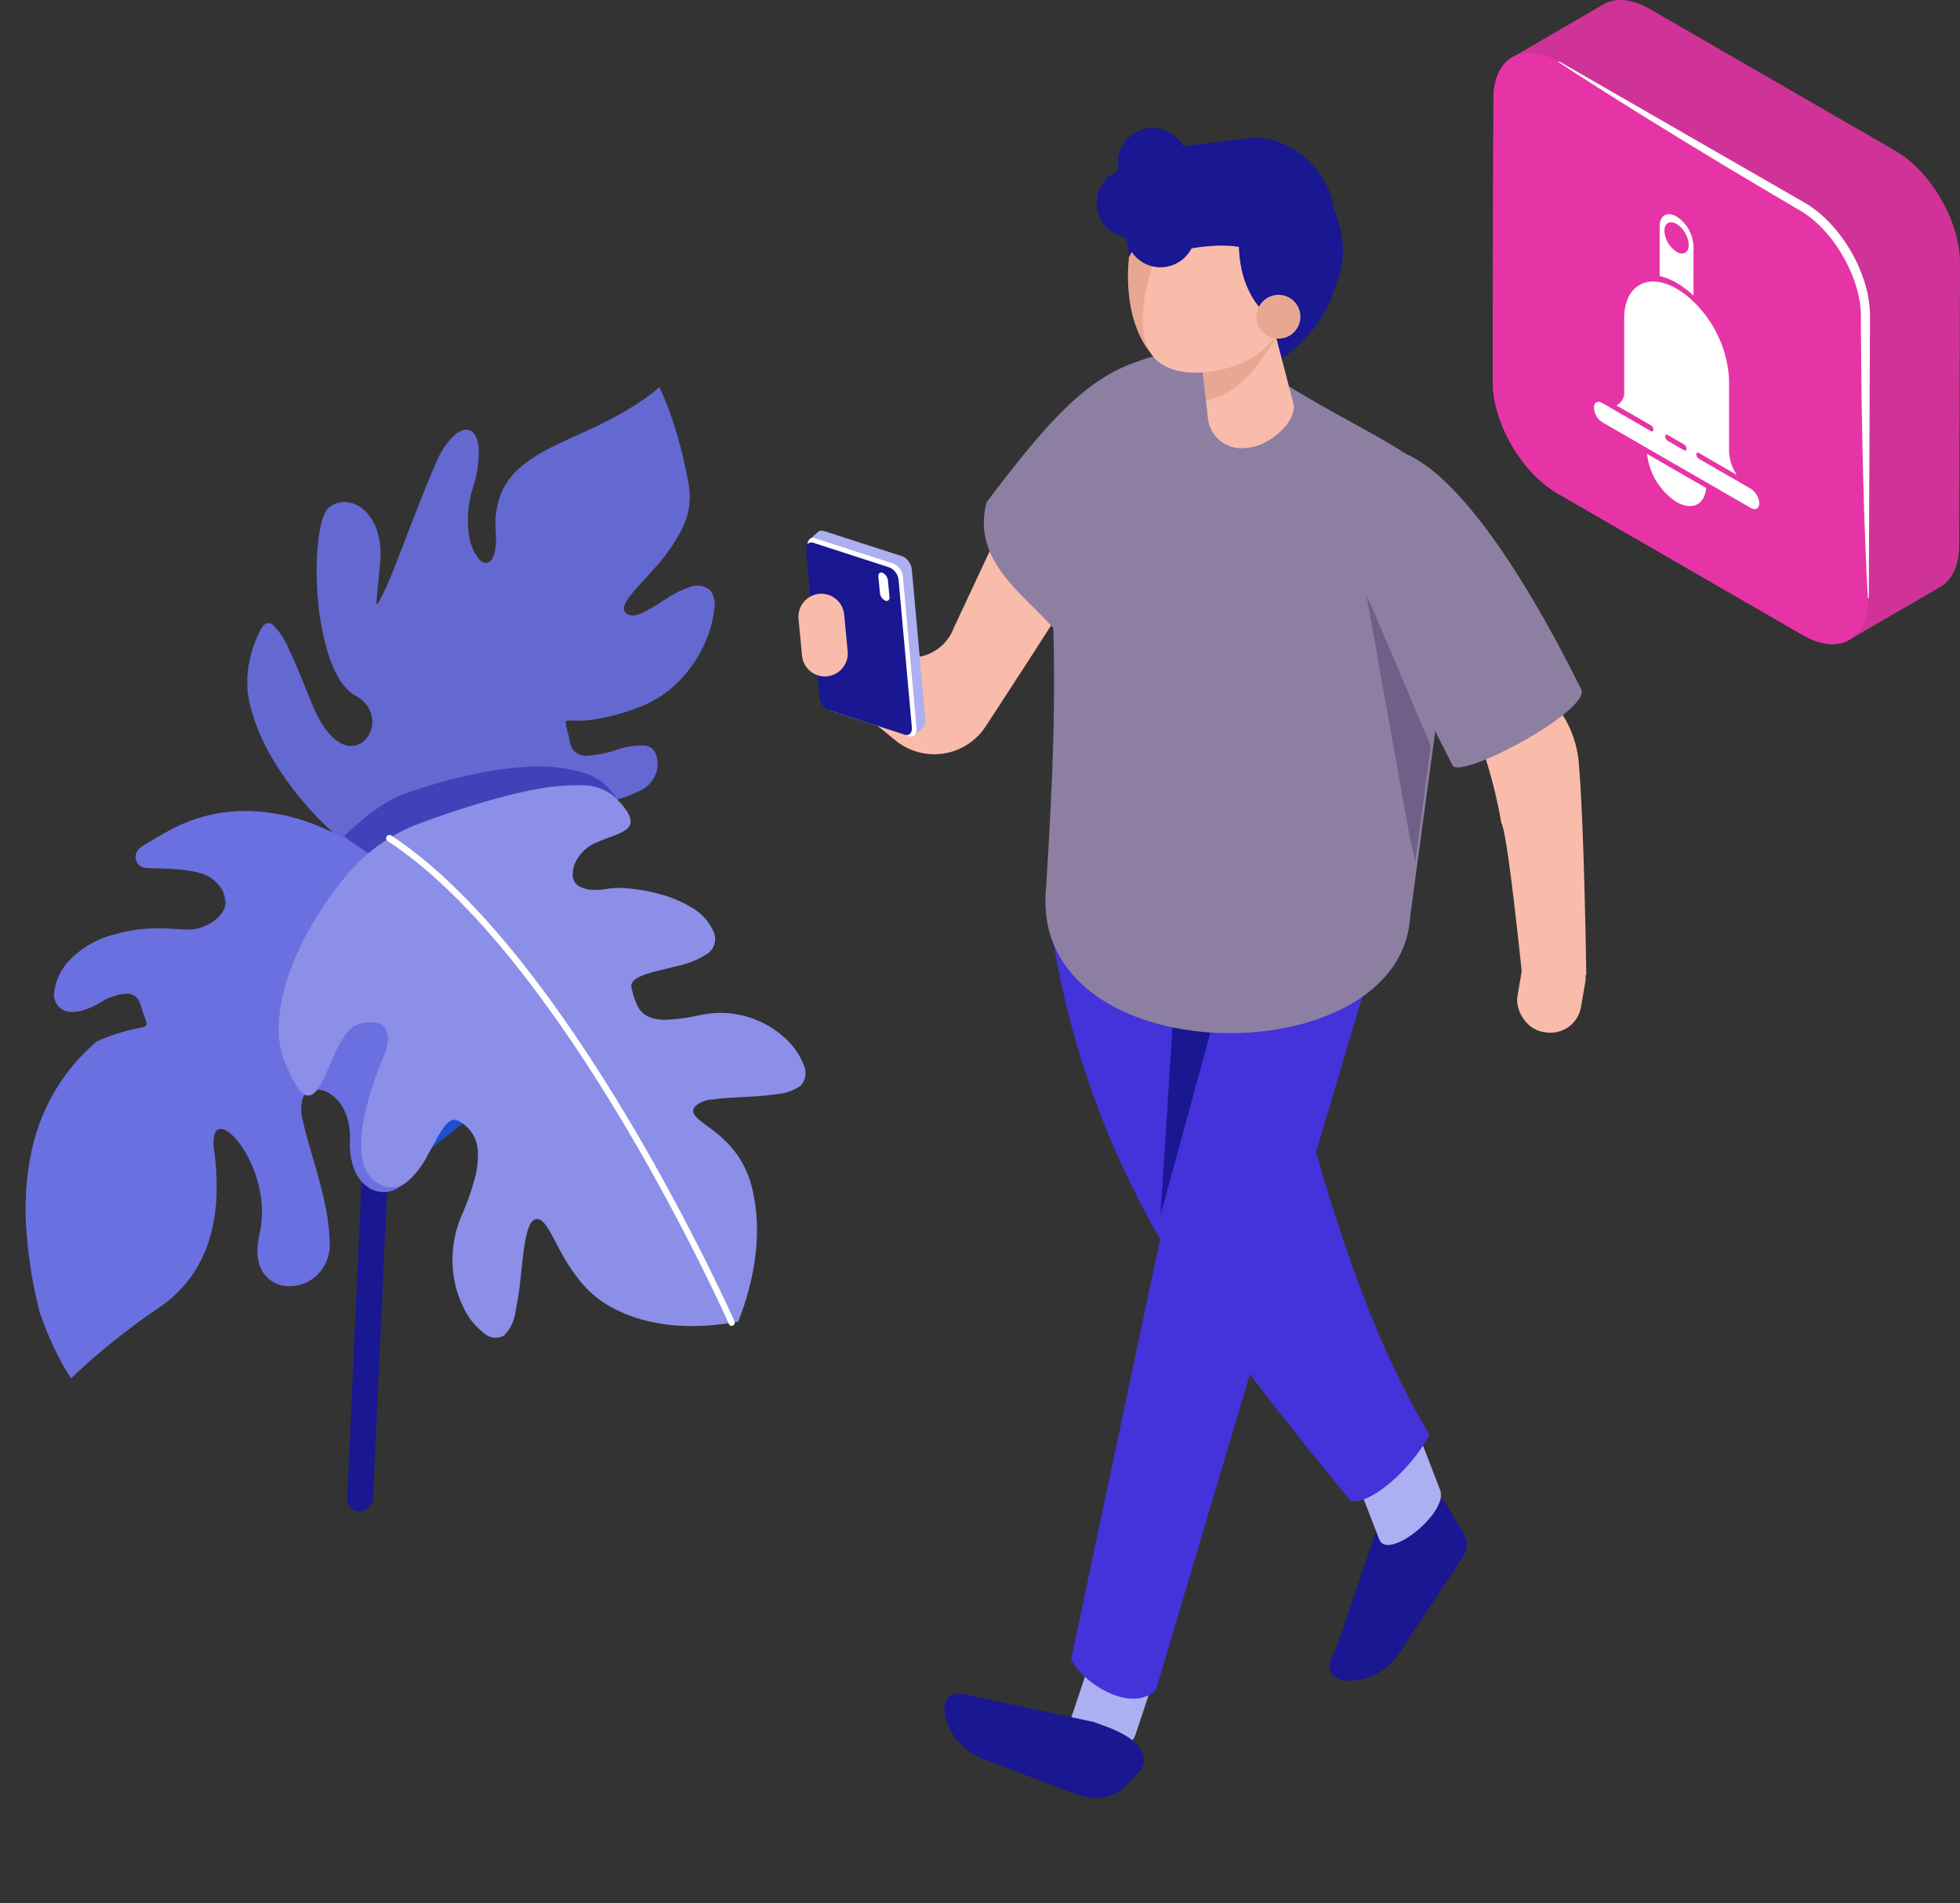 <svg xmlns="http://www.w3.org/2000/svg" xmlns:xlink="http://www.w3.org/1999/xlink" width="256.32" height="248.845" viewBox="0 0 256.32 248.845"><rect x="0" y="0" width="256.32" height="248.845" fill="#333333" stroke="none"/><defs><style>.a,.u{fill:none;}.b{fill:#f9bcaa;}.c{fill:#acaff2;}.d,.m{fill:#fff;}.e{fill:#191791;}.f{fill:#8d7fa2;}.g{fill:#4432db;}.h{fill:#706089;}.i{fill:#e8a793;}.j{fill:#d03398;}.k,.l{fill:#e634a7;}.l,.m{mix-blend-mode:overlay;}.l,.m,.n{isolation:isolate;}.n{mix-blend-mode:screen;}.o{clip-path:url(#a);}.p{fill:#1d50cf;}.q{fill:#6468d1;}.r{fill:#3f42b8;}.s{fill:#6b70e0;}.t{fill:#8b8fe8;}.u{stroke-linecap:round;stroke-linejoin:round;}.v,.w{stroke:none;}.w{fill:#fff;}</style><clipPath id="a"><path class="a" d="M7.378,0l102.9,4.157L99.472,197.933,0,201.426Z"/></clipPath></defs><g transform="translate(-72.34 -226)"><g transform="translate(-11182.139 -5961.258)"><path class="b" d="M741,388.486,732.9,405.794a5.927,5.927,0,0,1-9.27,2.555l-6.851-5.506-1.437,9.6,9.952,8.076a8.025,8.025,0,0,0,11.777-1.844c4.568-7,10.7-16.443,10.727-16.726C747.839,401.5,741,388.486,741,388.486Z" transform="translate(10646.309 5863.57)"/><path class="c" d="M729.052,418.35l-1.774-19.7a2.24,2.24,0,0,0-.444-1.109l.007,0a1.708,1.708,0,0,0-.811-.634l-10.3-3.325a.859.859,0,0,0-.2-.024l-.019,0a.679.679,0,0,0-.441.1l-1.218,1.086,2.67,19.648c0,.008,0,.005.005.011v.008a2.1,2.1,0,0,0,1.241,1.73l9.893,4.146.884-.847A1.2,1.2,0,0,0,729.052,418.35Z" transform="translate(10646.449 5863.093)"/><g transform="translate(11360.083 6257.595)"><g transform="translate(0)"><path class="d" d="M726.9,420.514l-10.279-3.33a2.085,2.085,0,0,1-1.216-1.734l-1.782-19.794c-.068-.757.365-1.205.982-1.006l10.273,3.33a2.081,2.081,0,0,1,1.211,1.736l1.782,19.794C727.934,420.266,727.513,420.713,726.9,420.514Z" transform="translate(-713.611 -394.602)"/></g></g><path class="e" d="M726.294,420.393l-9.969-3.229a2.024,2.024,0,0,1-1.179-1.683l-1.729-19.2c-.066-.734.354-1.168.952-.975l9.963,3.23a2.02,2.02,0,0,1,1.175,1.684l1.728,19.2C727.3,420.153,726.893,420.586,726.294,420.393Z" transform="translate(10646.491 5862.931)"/><g transform="translate(11371.393 6275.771)"><path class="a" d="M726.1,414.67" transform="translate(-726.099 -414.67)"/></g><path class="b" d="M716.038,413.462h0a3.005,3.005,0,0,1-3.268-2.7l-.458-4.817a3.005,3.005,0,0,1,2.7-3.268h0a3.005,3.005,0,0,1,3.267,2.7l.459,4.818A3.006,3.006,0,0,1,716.038,413.462Z" transform="translate(10646.596 5862.233)"/><g transform="translate(11369.346 6262.121)"><g transform="translate(0 0)"><path class="d" d="M724.742,403.277h0a1.25,1.25,0,0,1-.694-.979l-.206-2.154c-.039-.409.209-.638.552-.509h0a1.248,1.248,0,0,1,.694.979l.206,2.155C725.332,403.177,725.084,403.406,724.742,403.277Z" transform="translate(-723.839 -399.599)"/></g></g><path class="e" d="M789.75,553.136l5.41-15.829c1.019-1.535,4.059-3.481,6.387-4.276a2.342,2.342,0,0,1,2.758,1.044l1.215,2.049c1.854,2.895,1.8,3.474.455,5.5l-7.985,12.026a7.974,7.974,0,0,1-6.267,3.444l-.6-.037C789.023,556.925,788.4,555.161,789.75,553.136Z" transform="translate(10639.357 5849.948)"/><path class="f" d="M759.321,369.091c-7.047,2.211-12.379,8.517-19.9,18.45-2.047,7.809,5.247,12.259,8.935,16.681l16.516-15.186-3.6-13.522Z" transform="translate(10644.071 5865.4)"/><path class="c" d="M803.756,531.095c1.123,2.911-6.852,9.347-7.975,6.436l-3.652-9.461,7.975-6.436Z" transform="translate(10639.065 5851.012)"/><path class="c" d="M760.072,566.038c-1.124,3.371-9.491,1.061-8.368-2.31l3.651-10.955,8.368,2.31Z" transform="translate(10642.889 5848.075)"/><path class="g" d="M798.31,514.736c-2.442,4.573-7.707,9.172-10.311,8.663-16.47-20.179-33.322-40.452-38.821-72.755l21.3-25.675C779.054,460.508,785.254,493.184,798.31,514.736Z" transform="translate(10643.117 5860.129)"/><path class="g" d="M762.762,549.66c-3.346,3.189-9.726-1.081-11.095-4l22.106-104.371,19.745,5.045Z" transform="translate(10642.882 5858.59)"/><path class="e" d="M771.082,465.717l-6.5,23.775,1.754-27.513a35.915,35.915,0,0,0,4.177,1.089Z" transform="translate(10641.664 5856.638)"/><path class="f" d="M748.062,437.761c.792-13.409,1.557-25.849.548-42.673,1.368-23.131,10.615-31.175,24.874-25l5.926,1.955c17.029,10.515,25.989,10.568,21.743,29l-5.495,40.621C794.414,462.67,745.481,462.389,748.062,437.761Z" transform="translate(10643.231 5865.495)"/><path class="h" d="M794.257,402.582l5.72,31.936.727,3.119,2.013-15.111Z" transform="translate(10638.865 5862.241)"/><path class="e" d="M770.81,366.844s1.577,2.712,2.618,3.288,15.99-5.418,14.993-17.6c-.63-7.714-15.268-6.325-15.268-6.325Z" transform="translate(10641.077 5867.567)"/><path class="b" d="M776.794,379.23l-.706.078a4.377,4.377,0,0,1-4.813-3.863L769.8,361.993a4.377,4.377,0,0,1,3.863-4.813l.706-.078a4.377,4.377,0,0,1,4.813,3.863l3.317,12.717C782.76,376.069,779.18,378.968,776.794,379.23Z" transform="translate(10641.175 5866.533)"/><path class="i" d="M770.682,370.024a11.949,11.949,0,0,0,9.769-4.8s-4.1,8.153-9.357,8.56Z" transform="translate(10641.089 5865.764)"/><path class="i" d="M772.981,362.53c-3.144,5.7-8.071,6.38-11.006,1.521s-2.765-13.421.379-19.122,8.07-6.381,11.006-1.521S776.124,356.829,772.981,362.53Z" transform="translate(10642.107 5868.128)"/><path class="b" d="M780.053,362.016c-3.144,5.7-14.1,8.032-17.034,3.171s1.147-15.04,4.29-20.74,8.071-6.38,11.006-1.521S783.2,356.316,780.053,362.016Z" transform="translate(10641.907 5868.173)"/><path class="e" d="M775.724,346.353s-2.923,11.714,6.149,15.623c0,0,11.437-4.738,5.143-17.215-5.548-11-17.586-4.775-17.586-4.775Z" transform="translate(10641.207 5868.311)"/><path class="e" d="M760.026,353.026a11.446,11.446,0,0,1,8.416-6.269l-4.5-3.563S758.789,343.677,760.026,353.026Z" transform="translate(10642.112 5867.842)"/><path class="e" d="M778.7,353.858c-1.7-3.055-6.122-3.605-12.7-2.17a5.6,5.6,0,0,1-3.023-.091c-4.544-1.578-4.486-7.465-4.486-7.465-.5-4.006,2.3-5.418,6.3-5.916l10.433-1.3c5.906-.767,10.818,4.652,11.316,8.658l.18.672C787.213,350.255,782.7,353.36,778.7,353.858Z" transform="translate(10642.245 5868.441)"/><path class="i" d="M783.83,363.754a2.866,2.866,0,1,1-1.126-3.893A2.866,2.866,0,0,1,783.83,363.754Z" transform="translate(10640.355 5866.304)"/><rect class="b" width="8.433" height="11.472" rx="4.049" transform="translate(11454.186 6310.187) rotate(9.792)"/><path class="b" d="M796.763,403.326c7.874,5.226,13.29,16.307,15.429,28.592.88,1.28,2.972,22.438,2.972,22.438l8.132-2.594s-.266-19.672-.989-27.793a13.745,13.745,0,0,0-1.975-6l-14.245-23.182Z" transform="translate(10638.629 5862.976)"/><path class="f" d="M794.112,401.18l11.157,22.008c1.431,1.676,18.55-7.533,16.732-10.129-.321-.458-12.749-27.1-23.505-30.915C789.762,379.044,788.416,391.188,794.112,401.18Z" transform="translate(10639.202 5864.215)"/><path class="e" d="M736.943,561.764l15.965,3.4c1.72.658,4.952,1.6,6.237,3.7a2.338,2.338,0,0,1-.418,2.916l-1.451,1.595c-2.422,2.44-5.123,1.849-7.394.981l-11.643-4.45a7.958,7.958,0,0,1-4.729-5.354l-.093-.589C733.085,561.887,734.673,560.9,736.943,561.764Z" transform="translate(10644.608 5847.256)"/><path class="e" d="M758.426,339.977a4.552,4.552,0,1,0,4.552-4.552A4.552,4.552,0,0,0,758.426,339.977Z" transform="translate(10642.245 5868.575)"/><path class="e" d="M755.366,345.764a4.552,4.552,0,1,0,4.552-4.552A4.552,4.552,0,0,0,755.366,345.764Z" transform="translate(10642.533 5868.029)"/><path class="e" d="M759.56,350.029a4.552,4.552,0,1,0,4.552-4.552A4.552,4.552,0,0,0,759.56,350.029Z" transform="translate(10642.138 5867.627)"/></g><g transform="translate(-17.447 3.82)"><path class="j" d="M67.137,21.773,35.032,3.236c-2.365-1.364-4.508-1.491-6.053-.593L17.1,9.547c1.548-.9,3.688-.772,6.053.6l32.1,18.535c4.7,2.713,8.5,9.289,8.481,14.688l-.1,36.891c-.009,2.684-.955,4.571-2.482,5.458l11.882-6.9c1.527-.889,2.473-2.776,2.482-5.458l.1-36.893C75.634,31.062,71.837,24.484,67.137,21.773Z" transform="translate(270.489 220.111)"/><g transform="translate(285 229.086)"><path class="k" d="M56.7,24.823c4.7,2.713,8.5,9.289,8.481,14.688l-.1,36.891c-.016,5.4-3.838,7.578-8.535,4.865L24.435,62.73c-4.7-2.711-8.5-9.289-8.481-14.688l.1-36.891c.016-5.4,3.838-7.576,8.535-4.863Z" transform="translate(-15.954 -5.121)"/><path class="l" d="M56.7,24.823c4.7,2.713,8.5,9.289,8.481,14.688l-.1,36.891c-.016,5.4-3.838,7.578-8.535,4.865L24.435,62.73c-4.7-2.711-8.5-9.289-8.481-14.688l.1-36.891c.016-5.4,3.838-7.576,8.535-4.863Z" transform="translate(-15.954 -5.121)"/><path class="l" d="M56.7,24.823c4.7,2.713,8.5,9.289,8.481,14.688l-.1,36.891c-.016,5.4-3.838,7.578-8.535,4.865L24.435,62.73c-4.7-2.711-8.5-9.289-8.481-14.688l.1-36.891c.016-5.4,3.838-7.576,8.535-4.863Z" transform="translate(-15.954 -5.121)"/></g><path class="m" d="M60.207,75.781l-.054-1.027c-.032-.672-.1-1.656-.145-2.908s-.124-2.774-.181-4.519c-.032-.871-.066-1.8-.1-2.779s-.057-2.007-.088-3.08-.059-2.193-.091-3.349-.048-2.356-.072-3.584-.045-2.494-.07-3.786c-.016-.645-.023-1.3-.029-1.957s-.014-1.324-.02-2q-.02-2.013-.041-4.087-.01-1.035-.02-2.084c0-.348,0-.7,0-1.048v-.658l0-.109-.007-.265,0-.131-.009-.118-.016-.229-.007-.115-.014-.12-.025-.242q-.058-.485-.149-.971a15.365,15.365,0,0,0-.5-1.926,19.218,19.218,0,0,0-1.672-3.679,18.758,18.758,0,0,0-2.378-3.265,13.905,13.905,0,0,0-3.01-2.523l-1.8-1.059L47.906,23.1l-3.512-2.089c-2.313-1.362-4.526-2.718-6.63-3.992-1.05-.64-2.077-1.254-3.062-1.865s-1.937-1.195-2.851-1.76-1.792-1.1-2.62-1.622-1.613-1.016-2.353-1.48c-1.48-.925-2.758-1.751-3.815-2.426s-1.878-1.22-2.442-1.586l-.862-.563.061-.106,12.4,7.139L44.94,20.07,52.111,24.2A15.092,15.092,0,0,1,55.4,26.924a20.193,20.193,0,0,1,4.317,7.393,15.131,15.131,0,0,1,.76,4.207l0,.265,0,.134v.131l0,.527,0,1.05-.009,2.084q-.01,2.07-.018,4.087c-.023,5.365-.043,10.375-.061,14.67-.036,8.585-.061,14.31-.061,14.31Z" transform="translate(273.851 224.586)"/><g class="n" transform="translate(298.233 250.194)"><path class="d" d="M28.736,34.593c2.025,1.17,3.693.342,3.863-1.837L24.873,28.3A8.631,8.631,0,0,0,28.736,34.593Z" transform="translate(-17.924 3.037)"/><path class="d" d="M26.187,22.688a8.328,8.328,0,0,1,1.034.419l.061.032c.174.086.353.179.532.283s.355.215.529.33l.063.041a12.54,12.54,0,0,1,1.034.774l.093.079c.158.134.312.269.464.41l.027.023V18.565a4.883,4.883,0,0,0-2.211-3.813c-1.22-.7-2.211-.138-2.211,1.26v6.512l.025.007c.154.034.308.077.464.127Zm1.627-6.972A3.513,3.513,0,0,1,29.4,18.458c0,1.007-.713,1.414-1.588.907a3.506,3.506,0,0,1-1.591-2.743C26.223,15.616,26.936,15.211,27.814,15.716Z" transform="translate(-17.002 -14.449)"/><path class="d" d="M42.333,47.954c.6.348,1.093.07,1.093-.622a2.409,2.409,0,0,0-1.093-1.883l-.025-.016-6.779-3.915a.729.729,0,0,1-.333-.572c0-.21.149-.294.333-.188l4.96,2.865a5.927,5.927,0,0,1-1.016-3.08V31.105A15.277,15.277,0,0,0,35,21.142l-.127-.122c-.057-.057-.113-.111-.17-.165s-.115-.106-.172-.158l-.124-.111q-.105-.1-.21-.183l-.084-.072c-.081-.068-.163-.133-.247-.2l-.048-.036c-.091-.072-.183-.143-.276-.21l-.009-.007A9.248,9.248,0,0,0,31.7,18.816l-.009,0q-.139-.058-.278-.109l-.048-.018c-.081-.029-.163-.059-.247-.084l-.081-.027-.213-.061-.12-.029c-.059-.014-.118-.029-.176-.041l-.163-.032-.134-.023c-2.609-.391-4.474,1.419-4.474,4.8v9.438a1.865,1.865,0,0,1-1.016,1.905l4.51,2.6a.733.733,0,0,1,.333.572c0,.21-.149.3-.333.19l-6.329-3.654-.025-.014c-.6-.348-1.091-.068-1.091.622a2.406,2.406,0,0,0,1.091,1.883L28.4,39.915l8.418,4.858ZM33.587,40.4l-2.136-1.233a.733.733,0,0,1-.333-.572c0-.21.149-.294.333-.19l2.136,1.235a.733.733,0,0,1,.333.572C33.919,40.421,33.77,40.505,33.587,40.4Z" transform="translate(-21.802 -9.541)"/></g></g><g transform="translate(72.34 273.419)"><g class="o"><g class="o"><path class="e" d="M1.685,97.026a1.684,1.684,0,0,0,.662-.148,1.833,1.833,0,0,0,.552-.384,1.912,1.912,0,0,0,.386-.562,1.875,1.875,0,0,0,.163-.683L7.7,1.884a1.879,1.879,0,0,0-.1-.708,1.769,1.769,0,0,0-.34-.584,1.654,1.654,0,0,0-.526-.4A1.6,1.6,0,0,0,6.073.036,1.646,1.646,0,0,0,5.4.164a1.775,1.775,0,0,0-.562.378,1.893,1.893,0,0,0-.393.57,1.931,1.931,0,0,0-.166.7L.079,95.3a1.753,1.753,0,0,0,.1.68,1.622,1.622,0,0,0,.336.551,1.547,1.547,0,0,0,.518.367,1.564,1.564,0,0,0,.649.127" transform="translate(45.338 53.191)"/><path class="p" d="M1.7,21.849a1.631,1.631,0,0,0,.275-.024,1.675,1.675,0,0,0,.273-.071,1.737,1.737,0,0,0,.265-.119,1.828,1.828,0,0,0,.251-.168L25.517,3.376a1.857,1.857,0,0,0,.457-.533A1.926,1.926,0,0,0,26.2,2.2a1.875,1.875,0,0,0-.013-.679,1.733,1.733,0,0,0-.267-.632A1.6,1.6,0,0,0,25.44.425a1.548,1.548,0,0,0-.6-.214A1.6,1.6,0,0,0,24.2.255a1.717,1.717,0,0,0-.609.312L.791,18.67a1.871,1.871,0,0,0-.461.538,1.918,1.918,0,0,0-.228.649,1.855,1.855,0,0,0,.017.68,1.72,1.72,0,0,0,.275.631,1.631,1.631,0,0,0,.266.295,1.573,1.573,0,0,0,.667.342,1.6,1.6,0,0,0,.371.043" transform="translate(47.944 85.8)"/><path class="p" d="M21.055,28.764a1.639,1.639,0,0,0,.284-.024,1.678,1.678,0,0,0,.281-.074,1.728,1.728,0,0,0,.271-.124,1.808,1.808,0,0,0,.256-.176,1.87,1.87,0,0,0,.453-.546,1.92,1.92,0,0,0,.218-.654,1.864,1.864,0,0,0-.029-.682,1.734,1.734,0,0,0-.286-.63L4.23.715A1.68,1.68,0,0,0,3.718.249,1.635,1.635,0,0,0,3.091.038a1.668,1.668,0,0,0-.664.054A1.762,1.762,0,0,0,1.8.42a1.866,1.866,0,0,0-.46.551,1.928,1.928,0,0,0-.22.664,1.9,1.9,0,0,0,.032.7,1.788,1.788,0,0,0,.3.643L19.767,28.1a1.644,1.644,0,0,0,.266.287,1.581,1.581,0,0,0,.658.333,1.607,1.607,0,0,0,.365.043" transform="translate(28.139 67.637)"/><path class="q" d="M12.854,60.709a29.287,29.287,0,0,0,2.139,2.116A37.911,37.911,0,0,0,20.7,67.1a26.146,26.146,0,0,0,8.2,3.344,17.643,17.643,0,0,0,9.644-.619c3.341-1.2,4.913-2,5.342-2.6s-.285-.985-1.521-1.346-3-.695-4.666-1.182A8.79,8.79,0,0,1,33.6,62.588a5.069,5.069,0,0,1-1.351-2.6A2.4,2.4,0,0,1,32.8,58.1,3.737,3.737,0,0,1,34.5,57a5.138,5.138,0,0,1,2.115-.237c.691.071,2.2.168,4.065.172A45.627,45.627,0,0,0,46.9,56.56a16.781,16.781,0,0,0,5.639-1.623,3.926,3.926,0,0,0,2.383-3.566c-.045-1.592-.714-2.233-1.708-2.383a9.907,9.907,0,0,0-3.669.569,15.046,15.046,0,0,1-3.85.765,2.066,2.066,0,0,1-2.239-1.809c-.278-1.341-.514-2.049-.547-2.416s.139-.4.676-.38a15.23,15.23,0,0,0,2.871-.114,27.866,27.866,0,0,0,6.021-1.615,14.474,14.474,0,0,0,5.35-3.527,16.973,16.973,0,0,0,3.21-4.73,14.337,14.337,0,0,0,1.272-4.424,3.336,3.336,0,0,0-.477-2.6,2.661,2.661,0,0,0-2.723-.441,13.817,13.817,0,0,0-3.18,1.609,27.787,27.787,0,0,1-3,1.762c-.9.4-1.659.511-2.176.011s-.168-1.279.623-2.293,2.025-2.261,3.277-3.7a22.887,22.887,0,0,0,3.389-4.86,9.36,9.36,0,0,0,.97-5.783c-.361-2.059-.783-3.893-1.213-5.488s-.868-2.951-1.26-4.049-.741-1.939-.99-2.5-.4-.857-.4-.857-.157.158-.5.443-.872.7-1.616,1.211-1.7,1.122-2.9,1.8-2.65,1.428-4.37,2.216-3.365,1.51-4.853,2.273a19.5,19.5,0,0,0-3.925,2.53,9.1,9.1,0,0,0-2.538,3.448,11.183,11.183,0,0,0-.692,5.02c.127,2.006-.16,3.2-.621,3.724s-1.1.383-1.666-.285a6.734,6.734,0,0,1-1.276-3.437,14.061,14.061,0,0,1,.56-5.736,15.026,15.026,0,0,0,.772-5.189c-.095-1.256-.5-2.034-1.079-2.32s-1.338-.078-2.14.636a10.632,10.632,0,0,0-2.407,3.675c-.7,1.6-1.4,3.312-2.071,5.016s-1.327,3.4-1.93,4.969-1.158,3.01-1.64,4.206-.89,2.145-1.2,2.73-.527,1.033-.669,1.275-.209.277-.219.037.035-.757.119-1.619.206-2.07.347-3.694a10.325,10.325,0,0,0-.411-4.162,6.193,6.193,0,0,0-1.665-2.668,3.984,3.984,0,0,0-2.288-1.062,3.233,3.233,0,0,0-2.276.657c-.686.518-1.18,2.123-1.444,4.289a38.621,38.621,0,0,0-.061,7.643,32.768,32.768,0,0,0,1.547,7.836c.808,2.294,1.92,4.1,3.374,4.9A3.929,3.929,0,0,1,17.6,45.6a3.362,3.362,0,0,1-1.168,2.871,2.631,2.631,0,0,1-3.117.108c-1.208-.706-2.507-2.3-3.66-5.2s-2.106-5.2-2.916-6.886A10.051,10.051,0,0,0,4.676,33.26c-.588-.47-1.1-.331-1.587.41A15.288,15.288,0,0,0,1.606,37.7a12.586,12.586,0,0,0,.067,6.167A24.8,24.8,0,0,0,4.28,50.23a40.082,40.082,0,0,0,4.078,5.848,41.15,41.15,0,0,0,4.5,4.631" transform="translate(31.08 1.077)"/><path class="r" d="M8.006,4.15a68,68,0,0,1,7.057-2.135A51.975,51.975,0,0,1,23.382.628a22.143,22.143,0,0,1,7.6.548,7.725,7.725,0,0,1,4.953,3.656,8.435,8.435,0,0,1-1.651.737c-1.022.4-2.414.921-3.861,1.428s-2.955,1-4.205,1.364a10.1,10.1,0,0,1-2.665.539,2.692,2.692,0,0,0-1.454.12c-.282.155-.362.428-.251.833a5.735,5.735,0,0,0,.9,1.618c.487.678,1.156,1.5,2,2.473a2.916,2.916,0,0,0,2.881.973,3.094,3.094,0,0,0,2.045-1.295c.287-.539.053-1.05-1.089-1.129s-3.195.276-6.545,1.472A20.968,20.968,0,0,1,15.416,15.2a21.014,21.014,0,0,1-5.992-.75A23.8,23.8,0,0,1,4.289,12.37,25.3,25.3,0,0,1,.237,9.616C.79,9.1,1.377,8.563,1.99,8.033S3.243,6.981,3.9,6.492A21.417,21.417,0,0,1,5.922,5.146a13.26,13.26,0,0,1,2.084-1" transform="translate(44.767 52.281)"/><path class="s" d="M10.157,30.621A27.72,27.72,0,0,1,14.4,29.16c.992-.246,1.6-.323,1.929-.442s.385-.28.271-.694-.4-1.083-.741-2.219a2.041,2.041,0,0,0-.667-1.061,1.783,1.783,0,0,0-1.043-.351,4.363,4.363,0,0,0-1.327.186,12.352,12.352,0,0,0-1.517.549C8.97,26.629,7.238,27,6.117,26.674A2.283,2.283,0,0,1,4.6,24.027,7.306,7.306,0,0,1,6.826,19.78a12.266,12.266,0,0,1,6.005-3.231,16.544,16.544,0,0,1,3.092-.594,23.882,23.882,0,0,1,2.831-.1c.87.017,1.651.068,2.3.107a11.224,11.224,0,0,0,1.5.032,6.163,6.163,0,0,0,2.225-.683A4.793,4.793,0,0,0,26.5,13.845a2.606,2.606,0,0,0,.452-2.024,4.344,4.344,0,0,0-1.6-2.364,4.667,4.667,0,0,0-1.721-.847,13.335,13.335,0,0,0-2.284-.417c-.815-.087-1.662-.132-2.48-.163s-1.608-.05-2.306-.086a1.381,1.381,0,0,1-.6-.168,1.4,1.4,0,0,1-.45-.392,1.451,1.451,0,0,1-.252-.549,1.5,1.5,0,0,1,0-.639,1.529,1.529,0,0,1,.65-.961q.331-.219.724-.463t.853-.514q.459-.27.987-.568T19.6,3.065A20.615,20.615,0,0,1,29.817.5a25.335,25.335,0,0,1,8.807,1.775,33.032,33.032,0,0,1,6.165,3.178,24.469,24.469,0,0,1,2.322,1.7,33.958,33.958,0,0,1,4.853,3.721,32.314,32.314,0,0,1,4.446,4.969,20.405,20.405,0,0,1,2.95,5.728,11.9,11.9,0,0,1,.38,6.016,17.1,17.1,0,0,1-1.278,4.238c-.453.827-.953,1.071-1.567.74a7.852,7.852,0,0,1-2.243-2.713c-.9-1.477-1.988-3.526-3.314-6.14s-2.74-3.923-4.013-4.371a2.934,2.934,0,0,0-3.185.756,3.777,3.777,0,0,0-1.032,3.1,3.224,3.224,0,0,0,2.431,2.622c1.53.483,2.764,2.027,3.711,4.109a28.151,28.151,0,0,1,1.995,7.328,36.091,36.091,0,0,1,.353,7.435c-.148,2.153-.558,3.814-1.219,4.469A3.968,3.968,0,0,1,48.124,50.3a3.591,3.591,0,0,1-2.371-.507,4.785,4.785,0,0,1-1.84-2.21,9.086,9.086,0,0,1-.659-3.958,8.6,8.6,0,0,0-.721-3.952,5.134,5.134,0,0,0-1.87-2.2,3.112,3.112,0,0,0-2.124-.507,1.9,1.9,0,0,0-1.475,1.13,5.465,5.465,0,0,0,.057,2.988c.269,1.308.734,2.887,1.24,4.618s1.049,3.61,1.476,5.523a29.272,29.272,0,0,1,.772,5.715A5.546,5.546,0,0,1,38.94,61.2a5.246,5.246,0,0,1-3.658,1.437,4.013,4.013,0,0,1-3.3-1.673c-.775-1.11-1.094-2.788-.559-5.082a14.006,14.006,0,0,0-.165-6.672,15.514,15.514,0,0,0-2.38-5.157c-.941-1.284-1.918-2.037-2.593-1.981s-1.05.919-.786,2.867a33.33,33.33,0,0,1,.306,5.817,22.816,22.816,0,0,1-.88,5.559,16.937,16.937,0,0,1-2.387,4.99,16.351,16.351,0,0,1-4.222,4.109c-1.751,1.189-3.346,2.362-4.754,3.454s-2.63,2.1-3.631,2.964S8.149,73.4,7.617,73.9s-.814.78-.814.78-.132-.178-.36-.534-.553-.888-.939-1.6-.835-1.593-1.31-2.653-.978-2.3-1.472-3.706A59.237,59.237,0,0,1,.886,54.414a35.976,35.976,0,0,1,.8-9.745,25.748,25.748,0,0,1,8.472-14.048" transform="translate(2.511 58.125)"/><path class="t" d="M40.8,10.388a3.9,3.9,0,0,0-.591,2.385,1.715,1.715,0,0,0,.952,1.26,4.232,4.232,0,0,0,1.78.412,8.052,8.052,0,0,0,1.894-.158,10.85,10.85,0,0,1,2.815-.017,23.293,23.293,0,0,1,4.112.774,15.612,15.612,0,0,1,4.064,1.747,6.812,6.812,0,0,1,2.685,2.9A2.344,2.344,0,0,1,57.8,22.8a11.422,11.422,0,0,1-3.936,1.6c-1.53.4-3.116.718-4.274,1.135s-1.887.932-1.7,1.718a10.553,10.553,0,0,0,.765,2.328,3.027,3.027,0,0,0,1.362,1.405,5.4,5.4,0,0,0,2.545.43,24.523,24.523,0,0,0,4.309-.6,12.443,12.443,0,0,1,11.04,2.966,9.044,9.044,0,0,1,2.466,3.488,2.489,2.489,0,0,1-.293,2.7,5.877,5.877,0,0,1-3.023,1.159,40.938,40.938,0,0,1-4.35.39c-1.5.08-2.974.149-4.156.326a3.646,3.646,0,0,0-2.42.971c-.345.51-.179.941.3,1.416s1.258.994,2.147,1.683a15.326,15.326,0,0,1,2.777,2.694,12.347,12.347,0,0,1,2.194,4.446,22.622,22.622,0,0,1,.74,6.193,29.717,29.717,0,0,1-.61,5.489,36.017,36.017,0,0,1-1.1,4.112c-.352,1.066-.642,1.789-.727,2.056-.265.029-1,.175-2.069.312a31.153,31.153,0,0,1-4.069.26,25.235,25.235,0,0,1-5.244-.548,19.353,19.353,0,0,1-5.589-2.12,13.92,13.92,0,0,1-3.919-3.459,26.421,26.421,0,0,1-2.508-3.92c-.669-1.236-1.205-2.324-1.712-3.044s-.985-1.069-1.538-.826-.905,1.186-1.166,2.494-.429,2.98-.615,4.686a44.457,44.457,0,0,1-.722,4.88,5.409,5.409,0,0,1-1.486,3.093,2.191,2.191,0,0,1-2.591-.291,8.936,8.936,0,0,1-2.7-3.343,13.984,13.984,0,0,1-1.434-5.474A14.719,14.719,0,0,1,25.7,56.947a32.654,32.654,0,0,0,1.663-4.676,11.7,11.7,0,0,0,.438-3.493,4.653,4.653,0,0,0-2.621-4.154c-.69-.372-1.316.119-1.953,1.026s-1.287,2.231-2.023,3.524a11.752,11.752,0,0,1-2.545,3.347,3.205,3.205,0,0,1-3.528.5A4.276,4.276,0,0,1,12.7,49.678a14.226,14.226,0,0,1,.164-5.16,36.311,36.311,0,0,1,1.395-5.13c.518-1.5,1.013-2.685,1.256-3.248A6.335,6.335,0,0,0,16,34.369a3.023,3.023,0,0,0-.2-1.6,1.7,1.7,0,0,0-1.183-.945,4.791,4.791,0,0,0-2.473.211c-1.074.319-1.921,1.539-2.661,3s-1.374,3.149-2.023,4.411-1.312,2.1-2.112,1.836-1.74-1.616-2.942-4.736a11.683,11.683,0,0,1-.638-4.774,22.884,22.884,0,0,1,1.18-5.908,36.215,36.215,0,0,1,2.959-6.563A46.7,46.7,0,0,1,10.6,12.559a23.333,23.333,0,0,1,2.065-2.178,22.915,22.915,0,0,1,2.3-1.874,22.43,22.43,0,0,1,2.51-1.547,21.916,21.916,0,0,1,2.683-1.2c1.915-.7,4.224-1.516,6.67-2.278s5.02-1.473,7.479-1.978A30.145,30.145,0,0,1,41.068.766,6.724,6.724,0,0,1,45.581,2.19c1.562,1.517,2.177,2.534,2.189,3.269s-.58,1.19-1.434,1.582-1.971.723-3.008,1.208A5.159,5.159,0,0,0,40.8,10.388" transform="translate(34.7 54.499)"/><g class="u" transform="translate(47.446 61.588)"><path class="v" d="M48.253,63.957s-1.308-2.95-3.629-7.614c-2.33-4.681-5.689-11.1-9.782-18.02a191.736,191.736,0,0,0-14.3-21.135C15.194,10.438,9.393,4.467,3.464.6"/><path class="w" d="M 48.231 64.367 C 48.195 64.368 48.161 64.363 48.127 64.353 C 48.094 64.344 48.062 64.33 48.033 64.311 C 48.003 64.292 47.976 64.269 47.953 64.242 C 47.93 64.215 47.91 64.183 47.894 64.148 C 47.881 64.119 47.542 63.358 46.917 62.024 C 46.291 60.688 45.377 58.775 44.213 56.441 C 43.048 54.103 41.631 51.341 40.001 48.312 C 38.367 45.275 36.519 41.967 34.495 38.548 C 33.304 36.536 32.111 34.584 30.919 32.696 C 29.724 30.804 28.53 28.976 27.339 27.216 C 26.146 25.452 24.955 23.755 23.769 22.13 C 22.582 20.502 21.399 18.944 20.223 17.462 C 18.754 15.609 17.296 13.872 15.851 12.255 C 14.403 10.634 12.969 9.133 11.55 7.754 C 10.13 6.373 8.725 5.115 7.34 3.982 C 5.952 2.848 4.584 1.84 3.238 0.962 C 3.19 0.931 3.151 0.891 3.121 0.846 C 3.092 0.8 3.071 0.749 3.061 0.696 C 3.05 0.643 3.049 0.587 3.059 0.532 C 3.069 0.477 3.089 0.423 3.12 0.372 C 3.141 0.339 3.165 0.309 3.192 0.284 C 3.219 0.258 3.249 0.237 3.281 0.219 C 3.312 0.202 3.345 0.189 3.38 0.181 C 3.414 0.172 3.449 0.168 3.484 0.168 C 3.502 0.169 3.52 0.17 3.538 0.173 C 3.555 0.176 3.573 0.18 3.591 0.185 C 3.608 0.19 3.625 0.197 3.642 0.205 C 3.659 0.213 3.675 0.222 3.691 0.232 C 5.055 1.123 6.441 2.144 7.845 3.292 C 9.247 4.438 10.667 5.71 12.103 7.106 C 13.537 8.5 14.986 10.017 16.448 11.654 C 17.907 13.288 19.378 15.041 20.86 16.911 C 22.041 18.402 23.228 19.966 24.421 21.602 C 25.611 23.236 26.807 24.94 28.004 26.711 C 29.2 28.48 30.398 30.316 31.597 32.215 C 32.793 34.112 33.99 36.071 35.185 38.091 C 37.213 41.52 39.065 44.837 40.702 47.883 C 42.335 50.921 43.755 53.691 44.923 56.036 C 46.089 58.376 47.005 60.294 47.632 61.634 C 48.259 62.973 48.599 63.736 48.612 63.765 C 48.634 63.815 48.645 63.869 48.646 63.922 C 48.647 63.975 48.638 64.028 48.62 64.078 C 48.603 64.128 48.576 64.176 48.541 64.217 C 48.506 64.258 48.464 64.294 48.414 64.32 C 48.399 64.328 48.384 64.335 48.369 64.341 C 48.354 64.347 48.338 64.352 48.323 64.355 C 48.308 64.359 48.292 64.362 48.277 64.364 C 48.262 64.366 48.246 64.367 48.231 64.367 Z"/></g></g></g></g></g></svg>